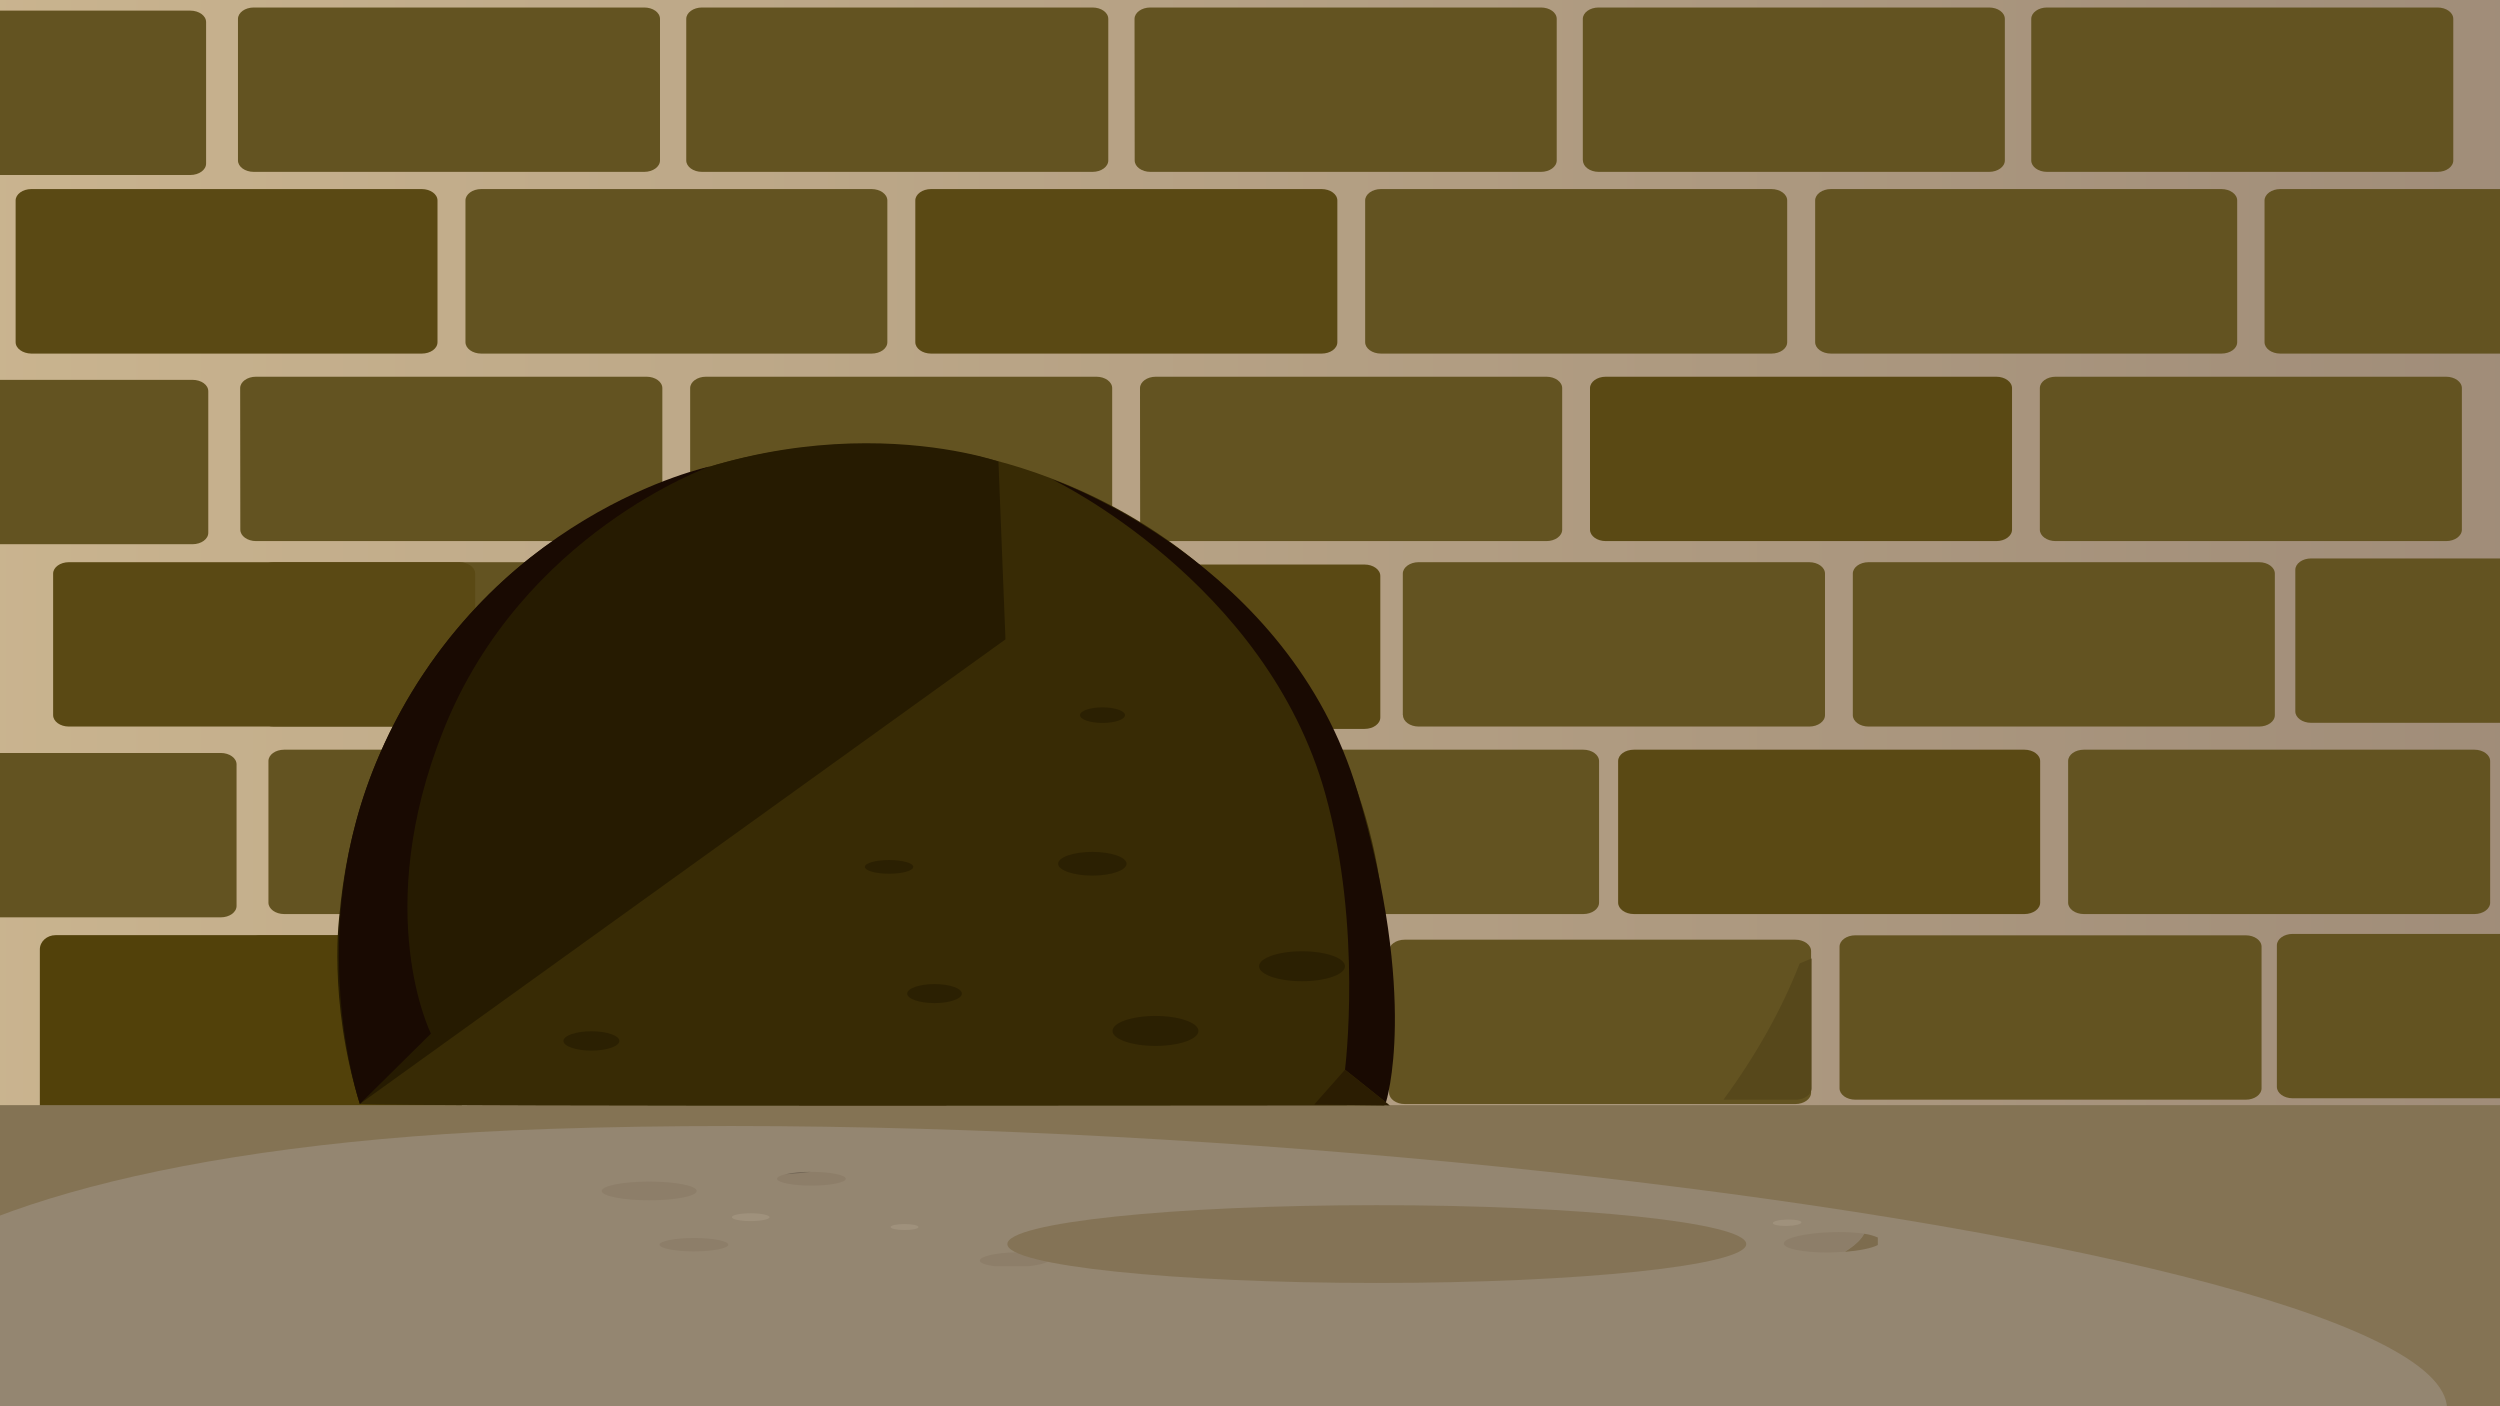 <?xml version="1.0" encoding="utf-8"?>
<!-- Generator: Adobe Illustrator 25.2.3, SVG Export Plug-In . SVG Version: 6.00 Build 0)  -->
<svg version="1.1" id="Layer_1" xmlns="http://www.w3.org/2000/svg" xmlns:xlink="http://www.w3.org/1999/xlink" x="0px" y="0px"
	 viewBox="0 0 1600 900" style="enable-background:new 0 0 1600 900;" xml:space="preserve">
<style type="text/css">
	.st0{clip-path:url(#SVGID_2_);}
	.st1{fill:#5A4914;}
	.st2{fill:#635321;}
	.st3{fill:#54461B;}
	.st4{fill:#493C16;}
	.st5{fill:#9F917C;}
	.st6{fill:#8D7E69;}
	.st7{fill:#7D6C4E;}
	.st8{fill:url(#SVGID_3_);}
	.st9{fill:#52410A;}
	.st10{fill:#57481B;}
	.st11{fill:#948671;}
	.st12{fill:#907F61;}
	.st13{fill:#6E6252;}
	.st14{fill:#847356;}
	.st15{fill:#847354;}
	.st16{fill:#382B05;}
	.st17{fill:#261B01;}
	.st18{opacity:0.67;fill:#261B01;enable-background:new    ;}
	.st19{fill:#190A02;}
	.st20{fill:#2B1D02;}
</style>
<g>
	<defs>
		<rect id="SVGID_1_" width="1600" height="900"/>
	</defs>
	<clipPath id="SVGID_2_">
		<use xlink:href="#SVGID_1_"  style="overflow:visible;"/>
	</clipPath>
	<g class="st0">
		<path class="st1" d="M153.9,577.7c0,4-4.5,7.3-10.1,7.3H-106c-5.6,0-10.1-3.3-10.1-7.3v-90.6c0-4.1,4.5-7.3,10.1-7.3h249.9
			c5.6,0,10.1,3.3,10.1,7.3V577.7z"/>
		<path class="st2" d="M-134.6,102.7c0,4,4.5,7.3,10.1,7.3h249.9c5.6,0,10.1-3.3,10.1-7.3V12.1c0-4.1-4.5-7.3-10.1-7.3h-249.9
			c-5.6,0-10.1,3.3-10.1,7.3L-134.6,102.7z"/>
		<path class="st1" d="M-134.2,339c0,4,4.5,7.3,10.1,7.3h249.9c5.6,0,10.1-3.3,10.1-7.3v-90.6c0-4-4.5-7.3-10.1-7.3h-249.9
			c-5.6,0-10.1,3.3-10.1,7.3V339z"/>
		<path class="st2" d="M-123.5,815.2c0,4,4.5,7.3,10.1,7.3h249.9c5.6,0,10.1-3.3,10.1-7.3v-90.6c0-4-4.5-7.3-10.1-7.3h-249.9
			c-5.6,0-10.1,3.3-10.1,7.3V815.2z"/>
		<path class="st3" d="M15.4,579c0.6,2,2,3.7,3.9,4.6C17.9,582.1,16.6,580.6,15.4,579z"/>
		<path class="st4" d="M15.4,579c0,0.2,0.1,0.4,0.2,0.6l0,0l0,0l0,0v0.1l0,0c0.7,1.6,1.8,2.9,3.3,3.7l0,0l0,0l0,0l0,0l0,0l0,0l0,0
			l0.2,0.1C17.9,582,16.6,580.6,15.4,579z"/>
		<path class="st5" d="M107.3,773.3c-12.2,0-22,2-22,4.4s9.9,4.3,22,4.3s22-2,22-4.3S119.5,773.3,107.3,773.3z"/>
		<path class="st6" d="M157.6,745.8c-16.8,0-30.4,2.7-30.4,6s13.6,6,30.4,6s30.4-2.7,30.4-6S174.4,745.8,157.6,745.8z"/>
		<path class="st6" d="M12.3,759.3C4.9,763.1-0.2,767-3,771c2.4,0.1,5,0.2,7.7,0.2c16.8,0,30.4-2.7,30.4-6
			C35,762.3,25.4,760,12.3,759.3z"/>
		<path class="st7" d="M4.6,759.1c-16.8,0-30.4,2.7-30.4,6c0,2.8,9.6,5.2,22.7,5.8c2.8-4,7.9-7.9,15.4-11.6
			C9.9,759.2,7.3,759.1,4.6,759.1z"/>
		<path class="st6" d="M66.8,748c-6.7,0-12.1,1.1-12.1,2.5s5.4,2.5,12.1,2.5s12.1-1.1,12.1-2.5S73.5,748,66.8,748z"/>
		<path class="st5" d="M185.1,762.2c-4.9,0-8.9,0.8-8.9,1.9s4,1.9,8.9,1.9s8.9-0.8,8.9-1.9S190,762.2,185.1,762.2z"/>
		<path class="st6" d="M48.7,774.8c-4.9,0-8.9,0.8-8.9,1.9s4,1.9,8.9,1.9s8.9-0.8,8.9-1.9S53.6,774.8,48.7,774.8z"/>
		<path class="st6" d="M170.3,727.1c-4.8,0.5-9.6,1-14.2,1.5l0,0c0,1,4,1.9,8.9,1.9s8.9-0.8,8.9-1.9
			C173.9,728,172.5,727.4,170.3,727.1z"/>
		<path class="st7" d="M165,726.7c-4.9,0-8.8,0.8-8.9,1.9c4.6-0.5,9.4-1,14.2-1.5C168.6,726.8,166.8,726.7,165,726.7z"/>
		
			<linearGradient id="SVGID_3_" gradientUnits="userSpaceOnUse" x1="-390.21" y1="522.33" x2="1892.09" y2="522.33" gradientTransform="matrix(1 0 0 -1 0 900)">
			<stop  offset="0" style="stop-color:#D3BD94"/>
			<stop  offset="1" style="stop-color:#998675"/>
		</linearGradient>
		<rect x="-390.2" y="-22" class="st8" width="2282.3" height="799.4"/>
		<path class="st1" d="M280,219c0,4.1-4.5,7.3-10.1,7.3H20c-5.5-0.1-10-3.3-10-7.3v-90.7c0-4,4.5-7.3,10.1-7.3h249.8
			c5.6,0,10.1,3.3,10.1,7.3L280,219z"/>
		<path class="st2" d="M567.9,219c0,4.1-4.5,7.3-10.1,7.3H308c-5.6,0-10.1-3.3-10.1-7.3v-90.7c0-4,4.5-7.3,10.1-7.3h249.8
			c5.6,0,10.1,3.3,10.1,7.3V219z"/>
		<path class="st1" d="M855.9,219c0,4.1-4.5,7.3-10.1,7.3H595.9c-5.6,0-10.1-3.3-10.1-7.3v-90.7c0-4,4.5-7.3,10.1-7.3h249.9
			c5.6,0,10.1,3.3,10.1,7.3V219z"/>
		<path class="st2" d="M1143.8,219c0,4.1-4.5,7.3-10.1,7.3H883.8c-5.6,0-10.1-3.3-10.1-7.3v-90.7c0-4,4.5-7.3,10.1-7.3h249.9
			c5.6,0,10.1,3.3,10.1,7.3L1143.8,219z"/>
		<path class="st2" d="M1719.4,219c0,4.1-4.5,7.3-10.1,7.3h-249.9c-5.6,0-10.1-3.3-10.1-7.3v-90.7c0-4,4.5-7.3,10.1-7.3h249.9
			c5.6,0,10.1,3.3,10.1,7.3V219z"/>
		<path class="st2" d="M1739.1,455.3c0,4-4.5,7.3-10.1,7.3h-249.9c-5.6,0-10.1-3.3-10.1-7.3v-90.6c0-4,4.5-7.3,10.1-7.3h249.9
			c5.6,0,10.1,3.3,10.1,7.3V455.3z"/>
		<path class="st2" d="M1727.3,695.6c0,4.1-4.5,7.3-10.1,7.3h-249.9c-5.6,0-10.1-3.3-10.1-7.3V605c0-4,4.5-7.3,10.1-7.3h249.9
			c5.6,0,10.1,3.3,10.1,7.3L1727.3,695.6z"/>
		<path class="st2" d="M1431.8,219c0,4.1-4.5,7.3-10.1,7.3h-249.9c-5.6,0-10.1-3.3-10.1-7.3v-90.7c0-4,4.5-7.3,10.1-7.3h249.9
			c5.6,0,10.1,3.3,10.1,7.3V219z"/>
		<path class="st2" d="M441.9,577.7c0,4-4.5,7.3-10.1,7.3H181.9c-5.6,0-10.1-3.3-10.1-7.3v-90.6c0-4.1,4.5-7.3,10.1-7.3h249.9
			c5.6,0,10.1,3.3,10.1,7.3V577.7z"/>
		<path class="st9" d="M573.2,577.7c0,4-4.5,7.3-10.1,7.3H313.2c-5.6,0-10.1-3.3-10.1-7.3v-90.6c0-4.1,4.5-7.3,10.1-7.3h249.9
			c5.6,0,10.1,3.3,10.1,7.3V577.7z"/>
		<path class="st2" d="M861.1,577.7c0,4-4.5,7.3-10.1,7.3H601.2c-5.6,0-10.1-3.3-10.1-7.3v-90.6c0-4.1,4.5-7.3,10.1-7.3H851
			c5.6,0,10.1,3.3,10.1,7.3L861.1,577.7z"/>
		<path class="st1" d="M1305.7,577.7c0,4-4.5,7.3-10.1,7.3h-249.9c-5.6,0-10.1-3.3-10.1-7.3v-90.6c0-4.1,4.5-7.3,10.1-7.3h249.9
			c5.6,0,10.1,3.3,10.1,7.3V577.7z"/>
		<path class="st2" d="M1593.7,577.7c0,4-4.5,7.3-10.1,7.3h-249.9c-5.6,0-10.1-3.3-10.1-7.3v-90.6c0-4.1,4.5-7.3,10.1-7.3h249.9
			c5.6,0,10.1,3.3,10.1,7.3L1593.7,577.7z"/>
		<path class="st2" d="M1305.5,339c0,4,4.5,7.3,10.1,7.3h249.9c5.6,0,10.1-3.3,10.1-7.3v-90.6c0-4-4.5-7.3-10.1-7.3h-249.9
			c-5.6,0-10.1,3.3-10.1,7.3V339z"/>
		<path class="st1" d="M1017.6,339c0,4,4.5,7.3,10.1,7.3h249.9c5.6,0,10.1-3.3,10.1-7.3v-90.6c0-4-4.5-7.3-10.1-7.3h-249.9
			c-5.6,0-10.1,3.3-10.1,7.3V339z"/>
		<path class="st1" d="M613.3,459.2c0,4,4.5,7.3,10.1,7.3h249.9c5.6,0,10.1-3.3,10.1-7.3v-90.6c0-4-4.5-7.3-10.1-7.3H623.3
			c-5.6,0-10.1,3.3-10.1,7.3V459.2z"/>
		<path class="st2" d="M729.7,339c0,4,4.5,7.3,10.1,7.3h249.9c5.6,0,10.1-3.3,10.1-7.3v-90.6c0-4-4.5-7.3-10.1-7.3H739.7
			c-5.6,0-10.1,3.3-10.1,7.3L729.7,339z"/>
		<path class="st2" d="M441.7,339c0,4,4.5,7.3,10.1,7.3h249.9c5.6,0,10.1-3.3,10.1-7.3v-90.6c0-4-4.5-7.3-10.1-7.3H451.8
			c-5.6,0-10.1,3.3-10.1,7.3V339z"/>
		<path class="st2" d="M152.3,102.7c0,4,4.5,7.3,10.1,7.3h249.9c5.6,0,10.1-3.3,10.1-7.3V12.1c0-4.1-4.5-7.3-10.1-7.3H162.4
			c-5.6,0-10.1,3.3-10.1,7.3L152.3,102.7z"/>
		<path class="st2" d="M726.2,102.7c0,4,4.5,7.3,10.1,7.3h249.9c5.6,0,10.1-3.3,10.1-7.3V12.1c0-4.1-4.5-7.3-10.1-7.3H736.2
			c-5.6,0-10.1,3.3-10.1,7.3L726.2,102.7z"/>
		<path class="st2" d="M439.2,102.7c0,4,4.5,7.3,10.1,7.3h249.9c5.6,0,10.1-3.3,10.1-7.3V12.1c0-4.1-4.5-7.3-10.1-7.3H449.3
			c-5.6,0-10.1,3.3-10.1,7.3V102.7z"/>
		<path class="st2" d="M1300,102.7c0,4,4.5,7.3,10.1,7.3H1560c5.6,0,10.1-3.3,10.1-7.3V12.1c0-4.1-4.5-7.3-10.1-7.3h-249.9
			c-5.6,0-10.1,3.3-10.1,7.3V102.7z"/>
		<path class="st2" d="M1013.1,102.7c0,4,4.5,7.3,10.1,7.3H1273c5.6,0,10.1-3.3,10.1-7.3V12.1c0-4.1-4.5-7.3-10.1-7.3h-249.9
			c-5.6,0-10.1,3.3-10.1,7.3V102.7z"/>
		<path class="st2" d="M153.8,339c0,4,4.5,7.3,10.1,7.3h249.9c5.6,0,10.1-3.3,10.1-7.3v-90.6c0-4-4.5-7.3-10.1-7.3H163.8
			c-5.6,0-10.1,3.3-10.1,7.3L153.8,339z"/>
		<path class="st2" d="M151.4,579.8c0,4-4.5,7.3-10.1,7.3h-249.9c-5.6,0-10.1-3.3-10.1-7.3v-90.6c0-4,4.5-7.3,10.1-7.3h249.9
			c5.6,0,10.1,3.3,10.1,7.3V579.8z"/>
		<path class="st2" d="M-138.2,104.7c0,4.1,4.5,7.3,10.1,7.3h249.9c5.6,0,10.1-3.3,10.1-7.3V14.1c0-4-4.5-7.3-10.1-7.3h-249.9
			c-5.6,0-10.1,3.3-10.1,7.3V104.7z"/>
		<path class="st2" d="M-136.8,341c0,4,4.5,7.3,10.1,7.3h249.9c5.6,0,10.1-3.3,10.1-7.3v-90.6c0-4.1-4.5-7.3-10.1-7.3h-249.9
			c-5.6,0-10.1,3.3-10.1,7.3V341z"/>
		<path class="st2" d="M1177.3,696.5c0,4,4.5,7.3,10.1,7.3h249.9c5.6,0,10.1-3.3,10.1-7.3v-90.6c0-4-4.5-7.3-10.1-7.3h-249.9
			c-5.6,0-10.1,3.3-10.1,7.3V696.5z"/>
		<path class="st2" d="M889,699.3c0,4,4.5,7.3,10.1,7.3H1149c5.6,0,10.1-3.3,10.1-7.3v-90.6c0-4-4.5-7.3-10.1-7.3H899
			c-5.6,0-10.1,3.3-10.1,7.3L889,699.3z"/>
		<path class="st2" d="M156.8,696.5c0,4,4.5,7.3,10.1,7.3h249.9c5.6,0,10.1-3.3,10.1-7.3v-90.6c0-4-4.5-7.3-10.1-7.3H166.9
			c-5.6,0-10.1,3.3-10.1,7.3L156.8,696.5z"/>
		<path class="st9" d="M25.5,719.6c0,5,4.5,9.1,10.1,9.1h249.9c5.6,0,10.1-4.1,10.1-9.1v-112c0-5-4.5-9.1-10.1-9.1H35.6
			c-5.6,0-10.1,4.1-10.1,9.1L25.5,719.6z"/>
		<path class="st2" d="M1185.8,457.7c0,4,4.5,7.3,10.1,7.3h249.9c5.6,0,10.1-3.3,10.1-7.3v-90.6c0-4-4.5-7.3-10.1-7.3h-249.9
			c-5.6,0-10.1,3.3-10.1,7.3V457.7z"/>
		<path class="st2" d="M897.9,457.7c0,4,4.5,7.3,10.1,7.3h249.9c5.6,0,10.1-3.3,10.1-7.3v-90.6c0-4-4.5-7.3-10.1-7.3H907.9
			c-5.5,0-10.1,3.3-10.1,7.3V457.7z"/>
		<path class="st2" d="M753.3,577.7c0,4,4.5,7.3,10.1,7.3h249.9c5.6,0,10.1-3.3,10.1-7.3v-90.6c0-4-4.5-7.3-10.1-7.3H763.4
			c-5.6,0-10.1,3.3-10.1,7.3L753.3,577.7z"/>
		<path class="st1" d="M453.3,457.7c0,4,4.5,7.3,10.1,7.3h249.9c5.6,0,10.1-3.3,10.1-7.3v-90.6c0-4-4.5-7.3-10.1-7.3H463.3
			c-5.6,0-10.1,3.3-10.1,7.3V457.7z"/>
		<path class="st2" d="M165.3,457.7c0,4,4.5,7.3,10.1,7.3h249.9c5.6,0,10.1-3.3,10.1-7.3v-90.6c0-4-4.5-7.3-10.1-7.3H175.4
			c-5.6,0-10.1,3.3-10.1,7.3L165.3,457.7z"/>
		<path class="st1" d="M34,457.7c0,4,4.5,7.3,10.1,7.3H294c5.6,0,10.1-3.3,10.1-7.3v-90.6c0-4-4.5-7.3-10.1-7.3H44.1
			c-5.6,0-10.1,3.3-10.1,7.3L34,457.7z"/>
		<path class="st2" d="M1316.2,815.2c0,4,4.5,7.3,10.1,7.3h249.9c5.6,0,10.1-3.3,10.1-7.3v-90.6c0-4-4.5-7.3-10.1-7.3h-249.9
			c-5.6,0-10.1,3.3-10.1,7.3V815.2z"/>
		<path class="st2" d="M871.6,815.2c0,4,4.5,7.3,10.1,7.3h249.9c5.6,0,10.1-3.3,10.1-7.3v-90.6c0-4-4.5-7.3-10.1-7.3H881.6
			c-5.6,0-10.1,3.3-10.1,7.3V815.2z"/>
		<path class="st2" d="M583.6,815.2c0,4,4.5,7.3,10.1,7.3h249.9c5.6,0,10.1-3.3,10.1-7.3v-90.6c0-4-4.5-7.3-10.1-7.3H593.7
			c-5.6,0-10.1,3.3-10.1,7.3V815.2z"/>
		<path class="st2" d="M295.7,815.2c0,4,4.5,7.3,10.1,7.3h249.9c5.6,0,10.1-3.3,10.1-7.3v-90.6c0-4-4.5-7.3-10.1-7.3H305.8
			c-5.6,0-10.1,3.3-10.1,7.3V815.2z"/>
		<path class="st1" d="M7.7,815.2c0,4,4.5,7.3,10.1,7.3h249.9c5.6,0,10.1-3.3,10.1-7.3v-90.6c0-4-4.5-7.3-10.1-7.3H17.8
			c-5.6,0-10.1,3.3-10.1,7.3V815.2z"/>
		<path class="st10" d="M1159.4,613.4c-2.5,1.1-5,2.1-7.6,3.2c-11.3,28.9-27.5,58.2-48.8,87.2h46.3c5.6,0,10.1-3.3,10.1-7.3
			L1159.4,613.4z"/>
		<path class="st10" d="M313.4,660.3v36.2c0,4,4.5,7.3,10.1,7.3h15.7C329.7,689.9,321.1,675.3,313.4,660.3z"/>
		<rect x="-164" y="711.6" class="st11" width="1767.5" height="208.1"/>
		<path class="st6" d="M444.1,792.3c-12.1,0-22,2-22,4.3s9.9,4.3,22,4.3s22-2,22-4.3S456.3,792.3,444.1,792.3z"/>
		<path class="st6" d="M415.5,756.2c-16.8,0-30.4,2.7-30.4,6s13.6,6,30.4,6s30.4-2.7,30.4-6S432.3,756.2,415.5,756.2z"/>
		<path class="st6" d="M519.3,750H519c-5.3,0.6-10.8,1.1-16.7,1.6c-3.2,0.8-5,1.7-5,2.8c0,2.4,9.9,4.4,22,4.4c12.2,0,22-2,22-4.4
			S531.4,750,519.3,750z"/>
		<path class="st5" d="M578.9,783.4c-4.9,0-8.9,0.8-8.9,1.9s4,1.9,8.9,1.9s8.9-0.8,8.9-1.9S583.8,783.4,578.9,783.4z"/>
		<path class="st5" d="M480.5,776.5c-6.7,0-12.1,1.1-12.1,2.5s5.4,2.5,12.1,2.5s12-1.2,12-2.5S487.1,776.5,480.5,776.5z"/>
		<path class="st12" d="M1201.8,764.3c-1.2,0.6-1.9,1.3-1.8,2s0.7,1.2,1.8,1.8V764.3z"/>
		<path class="st6" d="M910.9,784.3c-1.3,0-2.7,0-4,0c-17.2,0.5-31,3.8-30.8,7.4c0.2,3.3,12.3,5.7,27.6,5.7c1.3,0,2.7,0,4,0
			c17.2-0.5,31-3.8,30.8-7.3C938.3,786.7,926.2,784.3,910.9,784.3z"/>
		<path class="st6" d="M1176.4,788.5c-1.3,0-2.7,0-4,0.1c-17.2,0.5-31,3.8-30.8,7.3c0.2,3.3,12.3,5.7,27.6,5.7c1.3,0,2.7,0,4-0.1
			c2.6-0.1,5.1-0.2,7.4-0.4c6.4-4,10.5-7.8,12.4-11.6C1187.6,788.8,1182,788.5,1176.4,788.5z"/>
		<path class="st7" d="M1193.1,789.6c-1.9,3.7-6,7.6-12.4,11.6c9.6-0.8,17.4-2.4,21.1-4.4V792C1199,790.8,1196.1,790,1193.1,789.6z"
			/>
		<path class="st6" d="M1071.1,748.3c-1,0-1.9,0-2.9,0c-12.5,0.3-22.5,2.7-22.3,5.3c0.2,2.4,8.9,4.2,20,4.2c1,0,1.9,0,2.9,0
			c12.5-0.3,22.5-2.7,22.3-5.3C1091,750.1,1082.3,748.3,1071.1,748.3z"/>
		<path class="st6" d="M803.9,797.5c-1,0-1.9,0-2.9,0c-12.5,0.3-22.5,2.7-22.3,5.3c0.2,2.4,8.9,4.2,20,4.2c1,0,1.9,0,2.9,0
			c12.5-0.3,22.5-2.7,22.3-5.3C823.8,799.2,815,797.5,803.9,797.5z"/>
		<path class="st6" d="M652.3,801.5c-1,0-1.9,0-2.9,0c-12.5,0.3-22.5,2.7-22.3,5.3c0.1,1.6,3.9,2.9,9.7,3.6H658
			c8.5-0.9,14.4-2.8,14.2-4.8C672.1,803.3,663.4,801.5,652.3,801.5z"/>
		<path class="st5" d="M1021.2,790.8h-1.5c-6.8,0.2-12.3,1.6-12.2,3.1s4.9,2.5,11.1,2.5h1.5c6.8-0.2,12.3-1.6,12.2-3.1
			S1027.4,790.8,1021.2,790.8z"/>
		<path class="st6" d="M999.1,744.1c-1.6,2-3.3,3.8-5.1,5.5c0.6,0,1.2,0,1.8,0h1.5c6.8-0.2,12.3-1.6,12.2-3.1
			C1009.3,745.2,1004.8,744.2,999.1,744.1z"/>
		<path class="st5" d="M1144.7,780.5h-1.1c-5.1,0.1-9.1,1.2-9,2.3s3.6,1.8,8.2,1.8h1.1c5-0.1,9.1-1.2,9-2.3
			S1149.2,780.5,1144.7,780.5z"/>
		<path class="st6" d="M685.5,794.9h-1.1c-5,0.1-9.1,1.2-9,2.3s3.6,1.8,8.2,1.8h1.1c5-0.1,9.1-1.2,9-2.3S690,794.9,685.5,794.9z"/>
		<path class="st6" d="M971.7,778.8h-1.1c-5,0.1-9.1,1.2-9,2.3s3.6,1.8,8.2,1.8h1.1c5-0.1,9.1-1.2,9-2.3S976.3,778.8,971.7,778.8z"
			/>
		<path class="st13" d="M519,750c-5.6-0.1-11.2,0.4-16.7,1.6C508.2,751.2,513.6,750.6,519,750z"/>
		<path class="st14" d="M1117.6,796.2c0,13.7-105.8,24.9-236.4,24.9S644.7,810,644.7,796.2s105.8-24.9,236.4-24.9
			S1117.6,782.5,1117.6,796.2z"/>
		<path class="st15" d="M1604.1,707.3H-164v253.7H26.1c-245.7-50.2-167.7-222.1,325.6-238.5c604.1-20.1,1519.5,128.2,1114.2,238.5
			h138.2L1604.1,707.3z"/>
		<path class="st16" d="M886.8,613.2c0,31.6-4.6,63-13.7,93.3H230.3c-9.1-30.3-13.7-61.7-13.7-93.3c0-181.5,150-328.7,335.1-328.7
			S886.8,431.7,886.8,613.2z"/>
		<path class="st16" d="M230.3,706.5l371.3-274.3L600,287.6c0,0,188.5,15.8,264,209.5c0,0,28.7,48.3,22.9,208.5l-1,1.9
			C885.9,707.4,259.1,708.5,230.3,706.5z"/>
		<path class="st17" d="M230.3,706.5l413.2-297.3L639,295.4c0,0-132.8-47.1-279.7,47.5c0,0-126.1,73-141.9,241.1
			C217.4,584,209.4,639.5,230.3,706.5z"/>
		<ellipse class="st18" cx="378.5" cy="666.2" rx="17.9" ry="6.2"/>
		<ellipse class="st18" cx="598.1" cy="635.9" rx="17.5" ry="6.1"/>
		<ellipse class="st18" cx="705.6" cy="457.7" rx="14.4" ry="5"/>
		<ellipse class="st18" cx="699.1" cy="552.8" rx="21.9" ry="7.6"/>
		<ellipse class="st18" cx="569" cy="554.8" rx="15.5" ry="4.4"/>
		<ellipse class="st18" cx="833.3" cy="618.4" rx="27.5" ry="9.6"/>
		<ellipse class="st18" cx="739.5" cy="659.8" rx="27.5" ry="9.6"/>
		<path class="st19" d="M673.6,306.9c0,0,151.6,52.2,195.2,199.7C908.3,640,887,705.5,887,705.5l-26.2-20.9
			c0,0,11.4-90.5-12.6-176.5C810.5,372.5,673.6,306.9,673.6,306.9z"/>
		<path class="st19" d="M230.3,706.5l45.5-45c0,0-38.8-77.5,8.2-194.7c50.4-125.9,170.5-168.3,170.5-168.3s-144,30-211.6,184.4
			C193,596.7,230.3,706.5,230.3,706.5"/>
		<polygon class="st20" points="860.8,684.6 841.1,706.9 889.5,707.5 		"/>
	</g>
</g>
</svg>
